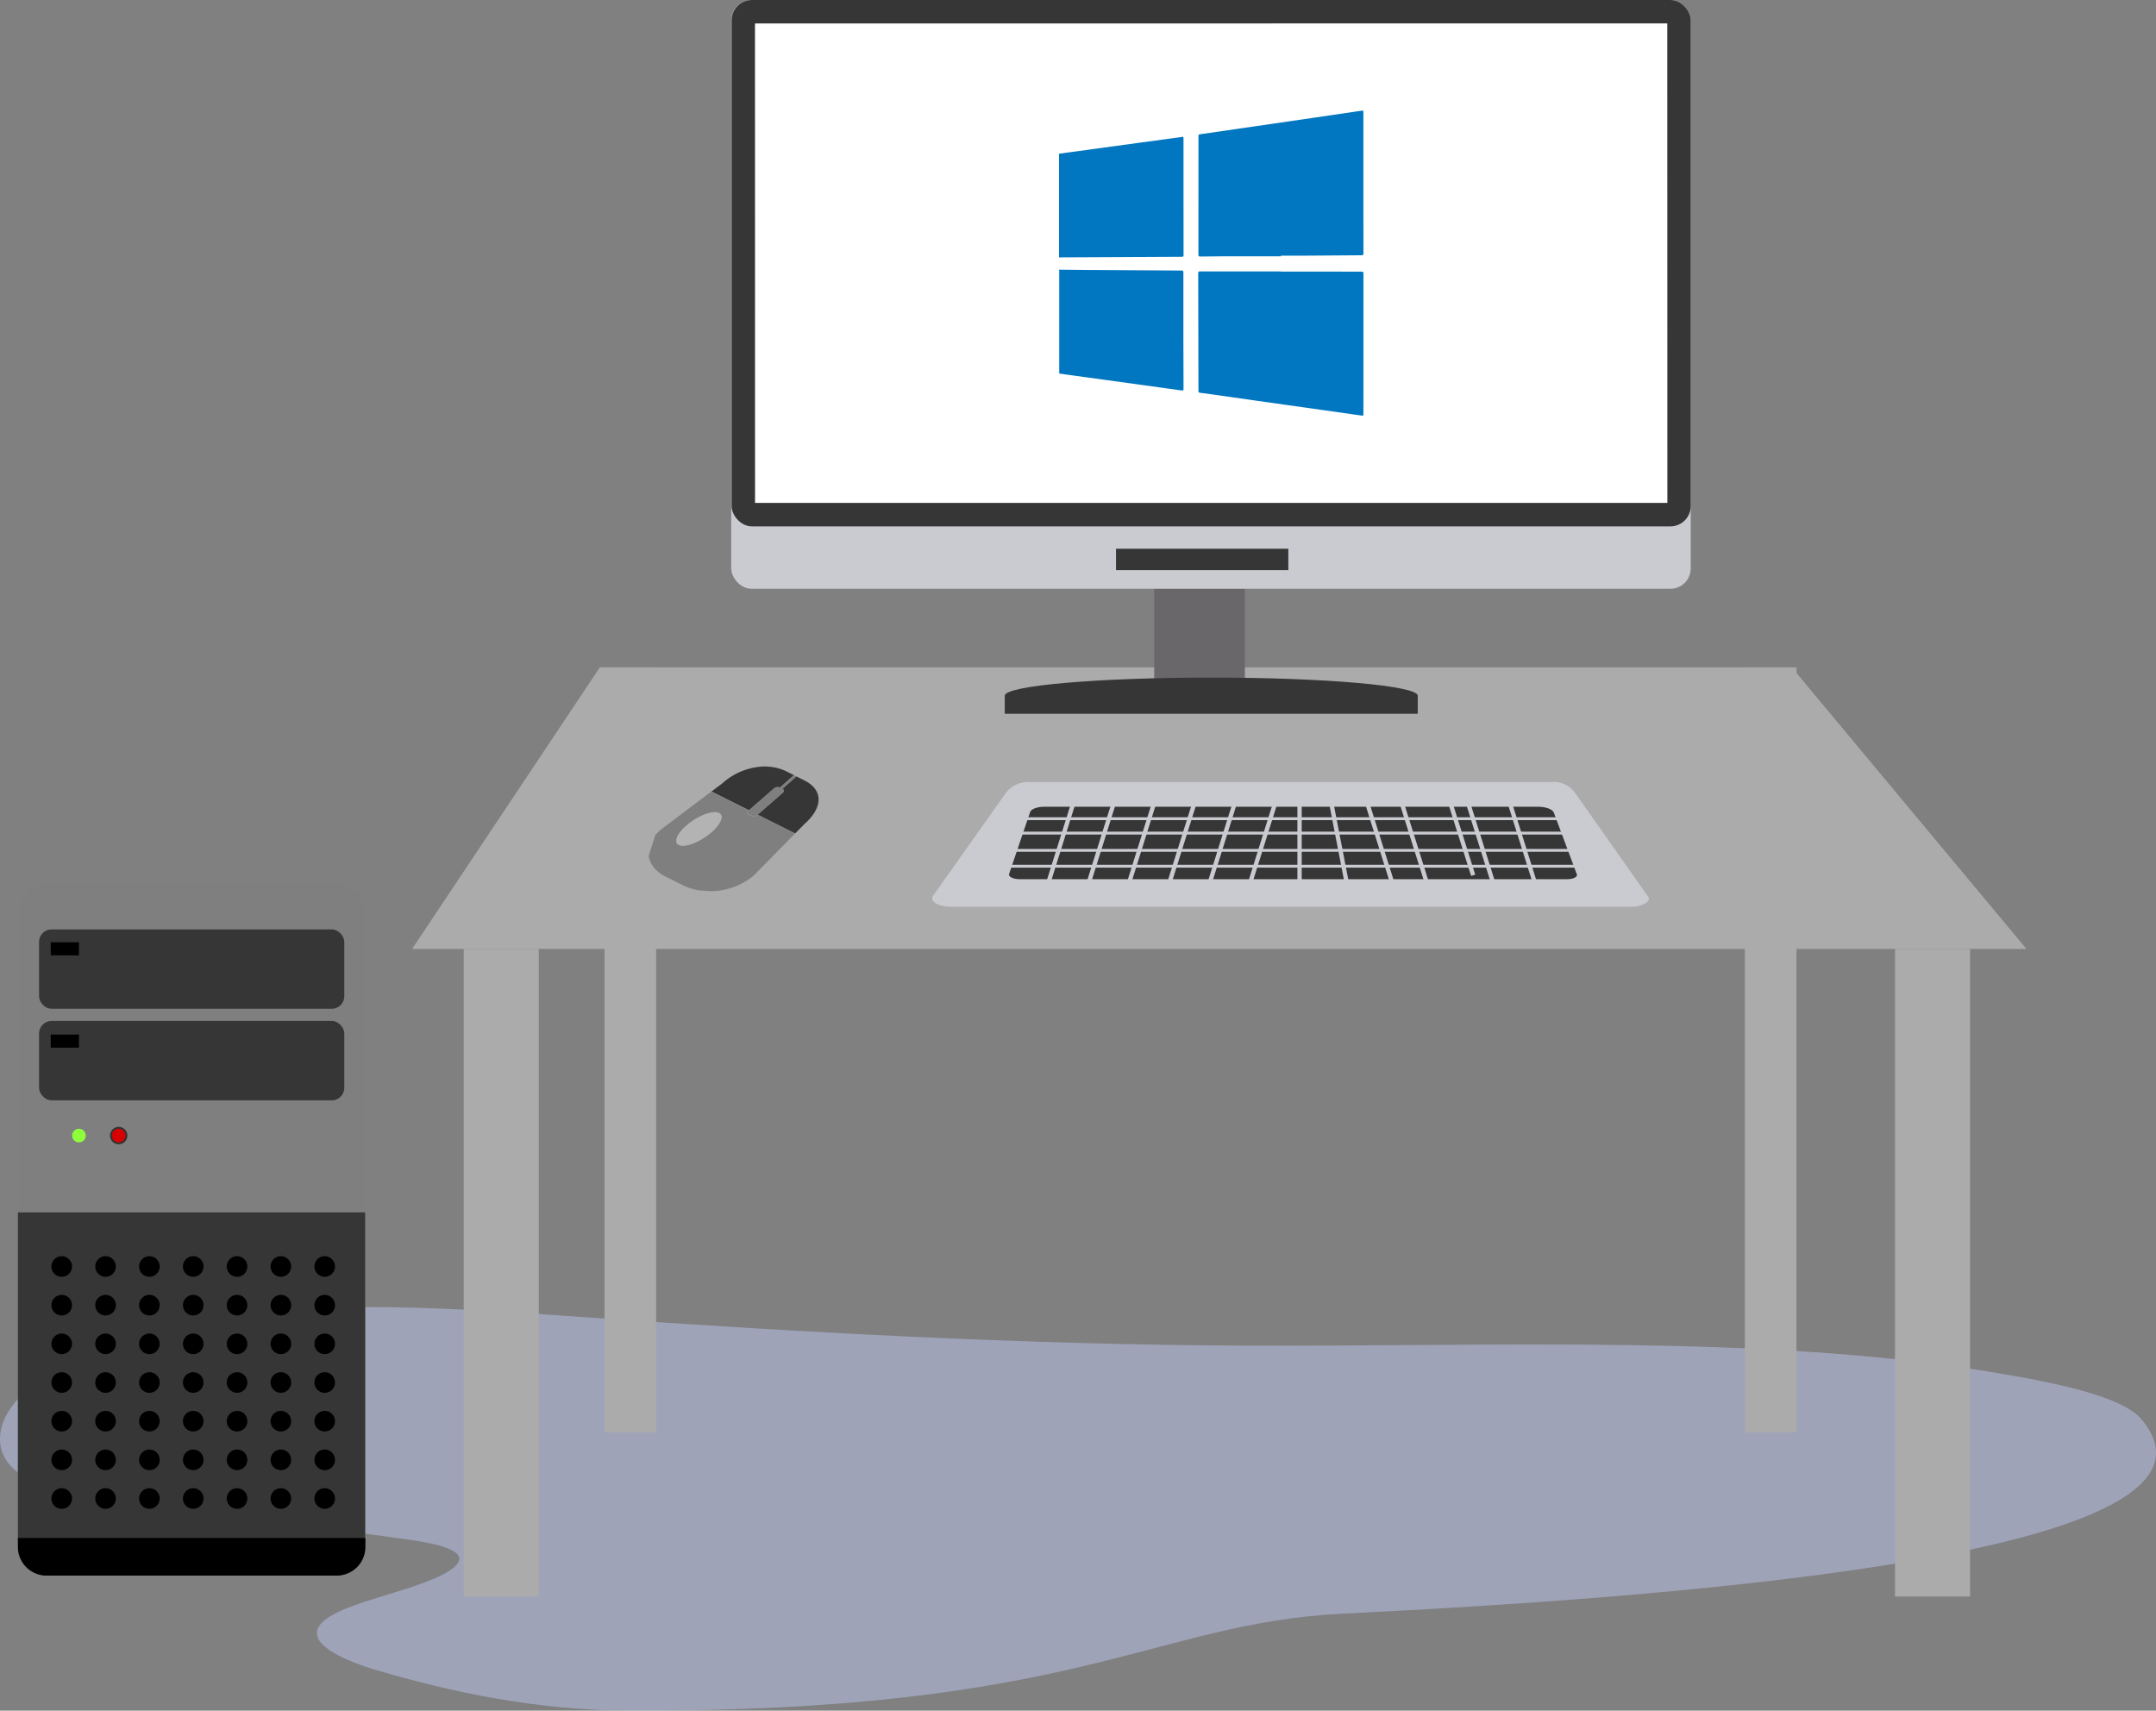 <svg xmlns="http://www.w3.org/2000/svg" xmlns:xlink="http://www.w3.org/1999/xlink" width="528" height="418.932" viewBox="0 0 528 418.932"><rect x="0" y="0" width="528" height="418.932" fill="#808080" stroke="none"/><defs><style>.a{fill:none;}.b{fill:#bec9f2;opacity:0.49;}.c{fill:#ababab;}.d{fill:#cacbd0;}.e{fill:#363636;}.f{fill:#69676a;}.g{fill:#fff;}.h{clip-path:url(#a);}.i{fill:#7f7f7f;}.j{fill:#b3b3b3;}.k{fill:#333;}.l{fill:#d60100;}.m{fill:#8fff3c;}.n{fill:#0077c0;}</style><clipPath id="a"><path class="a" d="M557.519,4624.333l9.861-30.789,36.639,2.528-9.861,30.789Z" transform="translate(-557.519 -4593.543)"/></clipPath></defs><g transform="translate(-421.366 -4431.483)"><path class="b" d="M750.219,4785.092c-46.745,2.3-64.853,24.247-175.563,23.741-22.1-.1-42.949-4.629-60.2-9.64-8.739-2.538-16.677-6.208-15.325-10.24,2.111-6.3,24.077-8.919,32.471-14.491,1.682-1.117,2.8-2.425,1.977-3.663-1.43-2.147-7.832-3.249-13.515-4.037q-26.172-3.63-52.935-6.664c-14.789-1.676-30.966-3.545-39.344-8.274-4.479-2.527-6.107-5.6-6.374-8.6-.59-6.646,5.152-13.278,15.042-18.875,8.261-4.677,19.561-8.72,33.265-11.194,29.066-5.249,63.656-2.857,95.533-.622,52.8,3.7,106.2,6.66,159.969,6.913,62.377.294,127.927-2.85,184.619,6.6,14.855,2.475,31.3,5.812,36.016,11.49C973,4770.2,836.7,4780.836,750.219,4785.092Z" transform="translate(0 41.573)"/><g transform="translate(425.748 4431.483)"><path class="c" d="M555.149,4573.693H847.062l57.463,68.956H509.179Z" transform="translate(-412.641 -4410.257)"/><rect class="c" width="18.388" height="158.598" transform="translate(459.705 232.392)"/><rect class="c" width="12.642" height="187.33" transform="translate(422.928 163.437)"/><rect class="c" width="12.642" height="187.33" transform="translate(143.657 163.437)"/><rect class="c" width="18.388" height="158.598" transform="translate(109.18 232.392)"/><path class="d" d="M620.308,4625.868l17.894-25.284a6.891,6.891,0,0,1,5.643-2.459h128.12a6.41,6.41,0,0,1,5.229,2.3l18.078,25.674c1.149,1.414-1.908,2.563-3.77,2.563H624.066C622.032,4628.66,619.055,4627.465,620.308,4625.868Z" transform="translate(-396.098 -4406.611)"/><path class="e" d="M636.381,4619.908l5.183-15.251c.276-.725,1.735-1.264,3.448-1.264H765.926c1.919,0,3.563.608,3.873,1.425l5.654,15.17c.23.575-.908,1.15-2.39,1.15H639.013C637.438,4621.138,636.22,4620.54,636.381,4619.908Z" transform="translate(-393.656 -4405.823)"/><rect class="d" width="139.785" height="0.701" transform="translate(242.391 200.144)"/><rect class="d" width="139.785" height="0.701" transform="translate(242.391 203.673)"/><rect class="d" width="139.785" height="0.701" transform="translate(242.391 207.902)"/><rect class="d" width="139.785" height="0.701" transform="translate(242.391 211.786)"/><rect class="d" width="1.057" height="23.296" transform="translate(364.245 194.845) rotate(-17.44)"/><rect class="d" width="1.057" height="23.296" transform="translate(354.016 194.842) rotate(-17.44)"/><rect class="d" width="1.057" height="23.204" transform="translate(348.904 192.389) rotate(-17.53)"/><rect class="d" width="1.057" height="23.296" transform="translate(337.776 194.837) rotate(-17.44)"/><rect class="d" width="1.057" height="23.296" transform="translate(329.305 194.835) rotate(-17.44)"/><rect class="d" width="1.057" height="23.296" transform="matrix(0.982, -0.19, 0.19, 0.982, 320.683, 194.476)"/><rect class="d" width="1.057" height="23.296" transform="translate(313.346 194.133)"/><rect class="d" width="23.296" height="1.057" transform="translate(251.628 216.718) rotate(-72.56)"/><rect class="d" width="23.296" height="1.057" transform="translate(261.519 216.738) rotate(-72.56)"/><rect class="d" width="23.296" height="1.057" transform="translate(271.4 216.721) rotate(-72.56)"/><rect class="d" width="23.296" height="1.057" transform="translate(281.281 216.724) rotate(-72.56)"/><rect class="d" width="23.296" height="1.057" transform="translate(291.162 216.719) rotate(-72.56)"/><rect class="d" width="23.296" height="1.057" transform="translate(301.054 216.729) rotate(-72.56)"/><rect class="f" width="22.204" height="25.778" transform="translate(278.282 143.233)"/><rect class="d" width="234.99" height="144.198" rx="4.99" transform="translate(174.688)"/><path class="e" d="M635.469,4584.735v-4.425c0-2.459,22.675-4.436,50.568-4.436s50.568,1.988,50.568,4.436v4.425Z" transform="translate(-393.79 -4409.932)"/><rect class="e" width="42.201" height="5.241" transform="translate(268.927 134.384)"/><rect class="e" width="234.898" height="128.913" rx="4.99" transform="translate(174.78)"/><path class="g" d="M582.26,4553.9l-.012-117.409,223.417-.022.023,117.431Z" transform="translate(-401.734 -4430.741)"/><g transform="translate(152.093 186.25)"><g class="h"><g transform="translate(2.336 1.448)"><path class="i" d="M567.778,4613.412a1.974,1.974,0,0,1-.851-.23c-1.31-.758-.138-3.1,2.62-5.24,2.3-1.759,4.93-2.827,6.528-2.712a1.968,1.968,0,0,1,.85.229c1.31.759.138,3.1-2.62,5.241-2.3,1.758-4.93,2.828-6.528,2.712m7.1-13.228-12.424,9.389c-4.344,3.792-3.747,8.907,1.322,11.424l4.367,2.172a13.929,13.929,0,0,0,5.206,1.333,16.8,16.8,0,0,0,11.837-3.643l10.251-10.413-9.194-4.6h0a1.523,1.523,0,0,1-1.034.379.691.691,0,0,1-.276-.069l-.954-.47c-.333-.172-.287-.575.092-.908h0l-9.194-4.6" transform="translate(-559.551 -4594.001)"/><path class="e" d="M588.521,4599.872h0m3.448-3.068h0l.3.149-3.448,3.056.172.081c.333.161.287.574-.092.908l-6.091,5.309,9.194,4.6,2.2-2.23c4.367-3.792,5.068-8.264,0-10.78l-2.172-1.08" transform="translate(-556.079 -4594.505)"/><path class="e" d="M587.012,4594.814a16.089,16.089,0,0,0-11.378,4.126l-2.655,2,9.194,4.6,6.091-5.321a1.531,1.531,0,0,1,1.034-.368.708.708,0,0,1,.276.069l.471.23-.31-.149,3.448-3.057.31.148h0l-2.184-1.08a11.58,11.58,0,0,0-4.367-1.149" transform="translate(-557.547 -4594.803)"/><path class="i" d="M588.1,4599.2a1.531,1.531,0,0,0-1.034.368l-6.091,5.321h0c-.391.333-.425.736-.092.908l.954.471a.7.7,0,0,0,.276.069,1.53,1.53,0,0,0,1.034-.379h0l6.091-5.31c.391-.333.425-.747.092-.908l-.172-.08h0l-.31-.15h0l-.471-.229a.708.708,0,0,0-.276-.069" transform="translate(-556.401 -4594.146)"/><path class="i" d="M591.014,4596.683l-3.505,3.057.31.149h0l.31.162h0l3.494-3.057-.3-.161-.31-.15" transform="translate(-555.378 -4594.522)"/><path class="j" d="M575.147,4604.564c-1.6-.116-4.229.954-6.528,2.712-2.747,2.138-3.93,4.482-2.62,5.241a1.979,1.979,0,0,0,.85.23c1.6.115,4.229-.954,6.528-2.712,2.747-2.138,3.931-4.483,2.62-5.241a1.962,1.962,0,0,0-.85-.23" transform="translate(-558.668 -4593.348)"/></g></g></g><path class="i" d="M425.179,4782.222v-155.38h0a7,7,0,0,1,7-7h71.1a7,7,0,0,1,7,7h0v155.369h0a7,7,0,0,1-7,7h-71.1A7,7,0,0,1,425.179,4782.222Z" transform="translate(-425.179 -4403.368)"/><path class="e" d="M432.121,4778.765h71.1c3.862,0,7-3.977,7-8.884v-80.057H425.179v80.057C425.179,4774.789,428.294,4778.765,432.121,4778.765Z" transform="translate(-425.179 -4392.923)"/><circle class="k" cx="2.138" cy="2.138" r="2.138" transform="translate(22.548 275.961)"/><circle class="l" cx="1.678" cy="1.678" r="1.678" transform="translate(23.008 276.421)"/><circle class="m" cx="1.666" cy="1.666" r="1.666" transform="translate(13.285 276.432)"/><rect class="e" width="74.748" height="19.434" rx="3.05" transform="translate(5.183 227.611)"/><rect class="e" width="74.748" height="19.434" rx="3.05" transform="translate(5.183 250.034)"/><rect width="6.907" height="3.206" transform="translate(8.044 253.367)"/><rect width="6.907" height="3.206" transform="translate(8.044 230.749)"/><path d="M425.179,4759.223v2.195h0a7,7,0,0,0,7,7h71.1a7,7,0,0,0,7-7h0v-2.195Z" transform="translate(-425.179 -4382.563)"/><circle cx="2.528" cy="2.528" r="2.528" transform="translate(72.61 307.635)"/><circle cx="2.528" cy="2.528" r="2.528" transform="translate(61.876 307.635)"/><circle cx="2.528" cy="2.528" r="2.528" transform="translate(51.142 307.635)"/><circle cx="2.528" cy="2.528" r="2.528" transform="translate(40.408 307.635)"/><circle cx="2.528" cy="2.528" r="2.528" transform="translate(29.674 307.635)"/><circle cx="2.528" cy="2.528" r="2.528" transform="translate(18.939 307.635)"/><circle cx="2.528" cy="2.528" r="2.528" transform="translate(8.205 307.635)"/><circle cx="2.528" cy="2.528" r="2.528" transform="translate(72.61 317.105)"/><circle cx="2.528" cy="2.528" r="2.528" transform="translate(61.876 317.105)"/><circle cx="2.528" cy="2.528" r="2.528" transform="translate(51.142 317.105)"/><circle cx="2.528" cy="2.528" r="2.528" transform="translate(40.408 317.105)"/><circle cx="2.528" cy="2.528" r="2.528" transform="translate(29.674 317.105)"/><circle cx="2.528" cy="2.528" r="2.528" transform="translate(18.939 317.105)"/><circle cx="2.528" cy="2.528" r="2.528" transform="translate(8.205 317.105)"/><circle cx="2.528" cy="2.528" r="2.528" transform="translate(72.61 326.575)"/><circle cx="2.528" cy="2.528" r="2.528" transform="translate(61.876 326.575)"/><circle cx="2.528" cy="2.528" r="2.528" transform="translate(51.142 326.575)"/><circle cx="2.528" cy="2.528" r="2.528" transform="translate(40.408 326.575)"/><circle cx="2.528" cy="2.528" r="2.528" transform="translate(29.674 326.575)"/><circle cx="2.528" cy="2.528" r="2.528" transform="translate(18.939 326.575)"/><circle cx="2.528" cy="2.528" r="2.528" transform="translate(8.205 326.575)"/><circle cx="2.528" cy="2.528" r="2.528" transform="translate(72.61 336.044)"/><circle cx="2.528" cy="2.528" r="2.528" transform="translate(61.876 336.044)"/><circle cx="2.528" cy="2.528" r="2.528" transform="translate(51.142 336.044)"/><circle cx="2.528" cy="2.528" r="2.528" transform="translate(40.408 336.044)"/><circle cx="2.528" cy="2.528" r="2.528" transform="translate(29.674 336.044)"/><circle cx="2.528" cy="2.528" r="2.528" transform="translate(18.939 336.044)"/><circle cx="2.528" cy="2.528" r="2.528" transform="translate(8.205 336.044)"/><circle cx="2.528" cy="2.528" r="2.528" transform="translate(72.61 345.515)"/><circle cx="2.528" cy="2.528" r="2.528" transform="translate(61.876 345.515)"/><circle cx="2.528" cy="2.528" r="2.528" transform="translate(51.142 345.515)"/><circle cx="2.528" cy="2.528" r="2.528" transform="translate(40.408 345.515)"/><circle cx="2.528" cy="2.528" r="2.528" transform="translate(29.674 345.515)"/><circle cx="2.528" cy="2.528" r="2.528" transform="translate(18.939 345.515)"/><circle cx="2.528" cy="2.528" r="2.528" transform="translate(8.205 345.515)"/><circle cx="2.528" cy="2.528" r="2.528" transform="translate(72.61 354.984)"/><circle cx="2.528" cy="2.528" r="2.528" transform="translate(61.876 354.984)"/><circle cx="2.528" cy="2.528" r="2.528" transform="translate(51.142 354.984)"/><circle cx="2.528" cy="2.528" r="2.528" transform="translate(40.408 354.984)"/><circle cx="2.528" cy="2.528" r="2.528" transform="translate(29.674 354.984)"/><circle cx="2.528" cy="2.528" r="2.528" transform="translate(18.939 354.984)"/><circle cx="2.528" cy="2.528" r="2.528" transform="translate(8.205 354.984)"/><circle cx="2.528" cy="2.528" r="2.528" transform="translate(72.61 364.454)"/><circle cx="2.528" cy="2.528" r="2.528" transform="translate(61.876 364.454)"/><circle cx="2.528" cy="2.528" r="2.528" transform="translate(51.142 364.454)"/><circle cx="2.528" cy="2.528" r="2.528" transform="translate(40.408 364.454)"/><circle cx="2.528" cy="2.528" r="2.528" transform="translate(29.674 364.454)"/><circle cx="2.528" cy="2.528" r="2.528" transform="translate(18.939 364.454)"/><circle cx="2.528" cy="2.528" r="2.528" transform="translate(8.205 364.454)"/></g><g transform="translate(680.718 4458.566)"><path class="n" d="M677.531,4489.609c0,.339-.1.407-.417.409q-10.1.041-20.2.1l-9.876.047V4464.77q5.016-.68,10.034-1.361c3.2-.437,6.391-.883,9.587-1.319q4.551-.62,9.106-1.23c.446-.061.9-.106,1.335-.2.337-.069.419.018.419.364q-.014,6.966,0,13.934Q677.519,4482.285,677.531,4489.609Z" transform="translate(-647.034 -4454.214)"/><path class="n" d="M677.526,4518.143c0,.362-.094.438-.439.39-3.232-.455-6.464-.895-9.7-1.342q-4.515-.624-9.027-1.25t-9.03-1.232c-.742-.1-1.482-.217-2.224-.327q0-12.409,0-24.82c0-.155.063-.328-.072-.464v-.151c2.377.023,4.755.055,7.131.071q8.975.061,17.95.108c1.639.01,3.279.041,4.919.034.352,0,.455.071.455.444q-.014,7.887,0,15.773Q677.5,4511.76,677.526,4518.143Z" transform="translate(-647.034 -4449.99)"/><path class="n" d="M647.106,4489.541q.005,12.411,0,24.821l-.076.033v-25.318C647.17,4489.213,647.106,4489.386,647.106,4489.541Z" transform="translate(-647.034 -4449.971)"/><path class="n" d="M717.147,4490.031c0,.363-.087.447-.449.449-4.732.022-9.464.065-14.2.1-1.853.011-3.705,0-5.558,0v.151q-6.687,0-13.37,0-3.193.007-6.385.057c-.321,0-.445-.053-.445-.419q.019-14.534.008-29.072c0-.243,0-.393.332-.44q6.982-.993,13.956-2.026l13.4-1.953c4.12-.6,8.24-1.2,12.358-1.816.369-.055.345.09.345.339q-.005,6.854,0,13.709Q717.137,4479.569,717.147,4490.031Z" transform="translate(-642.6 -4455.049)"/><path class="n" d="M717.151,4524.315c0,.326-.1.357-.385.317q-4.437-.64-8.876-1.259-4.623-.651-9.248-1.305-3.658-.516-7.317-1.03-4.363-.617-8.726-1.242c-1.82-.258-3.639-.527-5.461-.757-.351-.044-.384-.184-.384-.474q-.012-9.22-.037-18.442c-.007-3.443,0-6.887-.021-10.33,0-.364.068-.477.461-.476q9.878.023,19.756.01v.036q5.542,0,11.081,0c2.929,0,5.859.023,8.788.023.292,0,.377.073.376.372Q717.143,4507.037,717.151,4524.315Z" transform="translate(-642.607 -4449.935)"/></g></g></svg>